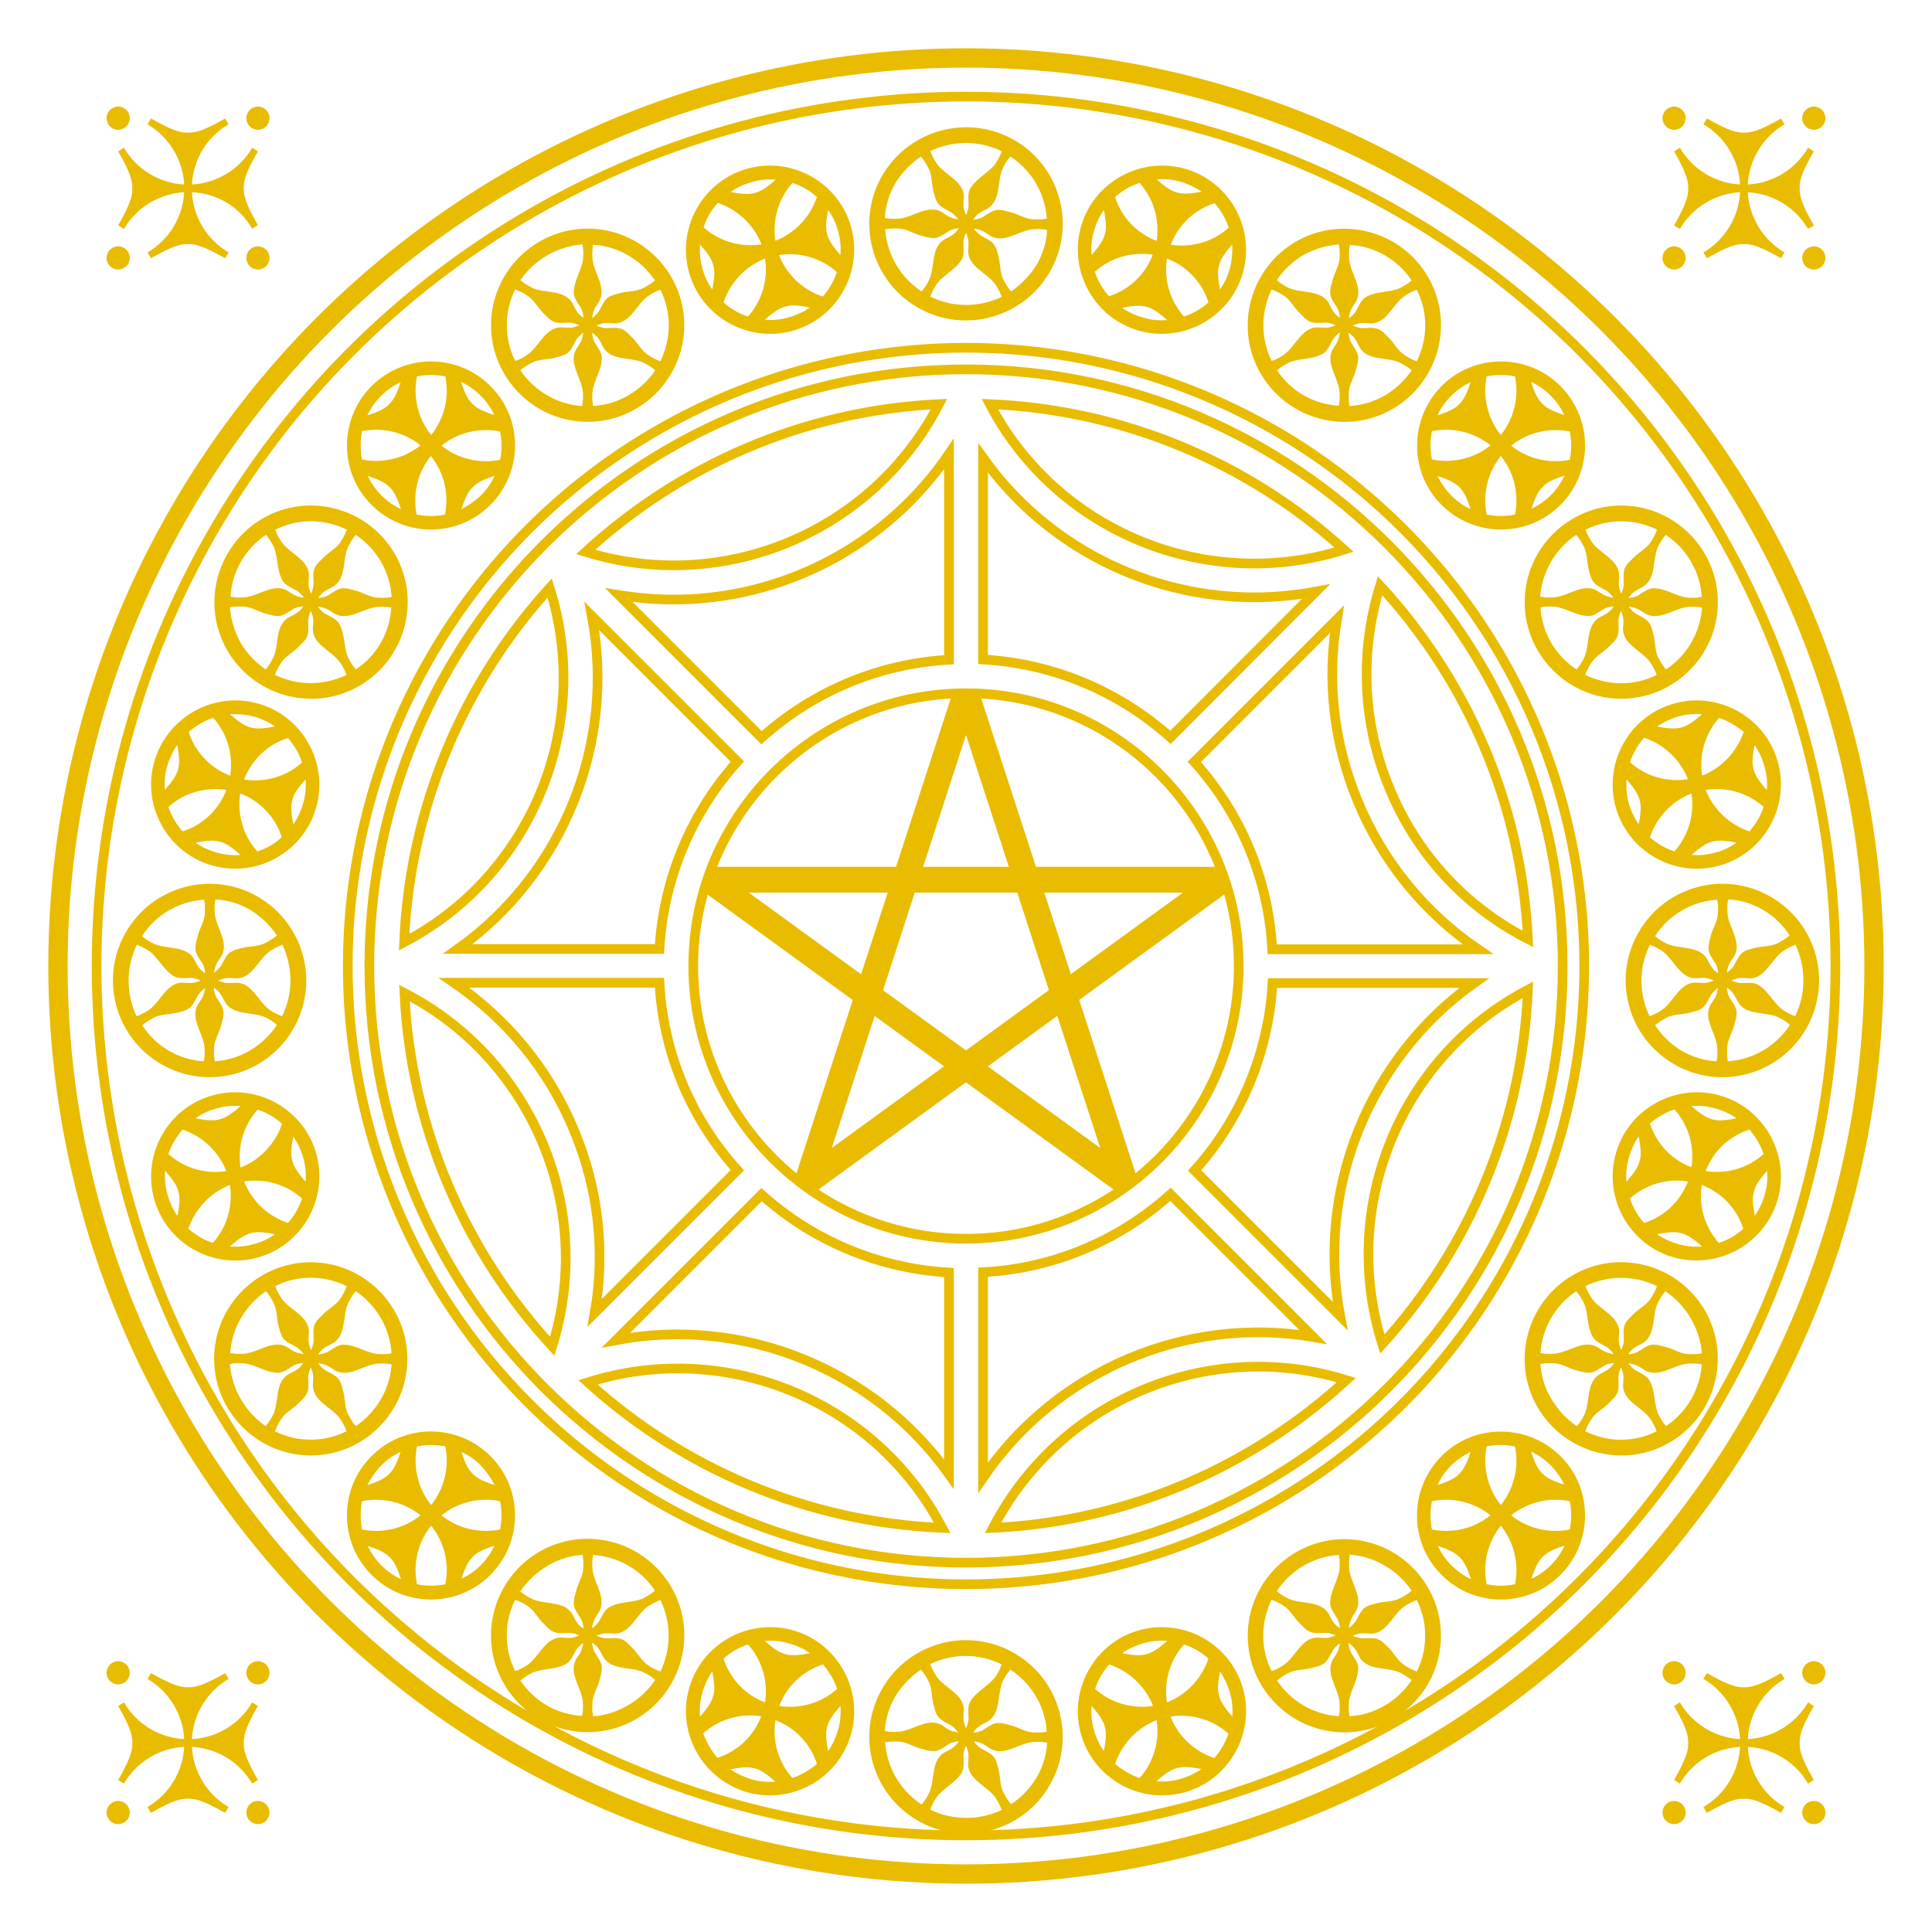 <?xml version="1.0" encoding="utf-8"?>
<!-- Generator: Adobe Illustrator 26.3.1, SVG Export Plug-In . SVG Version: 6.00 Build 0)  -->
<svg version="1.1" id="레이어_1" xmlns="http://www.w3.org/2000/svg" xmlns:xlink="http://www.w3.org/1999/xlink" x="0px"
	 y="0px" viewBox="0 0 600 600" style="enable-background:new 0 0 600 600;" xml:space="preserve">
<style type="text/css">
	.st0{fill:none;stroke:#E9BC00;stroke-width:3;stroke-linecap:round;stroke-linejoin:round;stroke-miterlimit:10;}
	.st1{fill:none;stroke:#E9BC00;stroke-width:6;stroke-linecap:round;stroke-linejoin:round;stroke-miterlimit:10;}
	.st2{fill:none;stroke:#E9BC00;stroke-width:8;stroke-linejoin:bevel;stroke-miterlimit:10;}
	.st3{fill:none;stroke:#E9BC00;stroke-width:3;stroke-miterlimit:10;}
	.st4{fill:#E9BC00;}
</style>
<circle class="st0" cx="300" cy="300" r="270"/>
<circle class="st0" cx="300" cy="300" r="192"/>
<circle class="st1" cx="300" cy="300" r="282"/>
<g>
	<polygon class="st2" points="250.7,367 300,215.3 349.3,367 220.2,273.2 379.7,273.2 	"/>
	<path class="st3" d="M300,114.7c-102.2,0-185.3,83.1-185.3,185.3S197.8,485.3,300,485.3S485.3,402.2,485.3,300
		S402.2,114.7,300,114.7z M178.3,351.1c-7.8-18.9-20.8-34.6-37.3-45.9h63.8c1.2,22.3,10.1,42.6,24.2,58.2l-44.3,44.3
		C188,388.8,185.9,369.3,178.3,351.1z M421.7,248.9c7.8,18.9,20.8,34.6,37.3,45.9h-63.9c-1.2-22.3-10.1-42.6-24.2-58.2l44.3-44.3
		C412,211.2,414.1,230.7,421.7,248.9z M300,384.7c-46.7,0-84.7-38-84.7-84.7s38-84.7,84.7-84.7s84.7,38,84.7,84.7
		S346.7,384.7,300,384.7z M363.5,229c-15.6-14-35.9-22.9-58.2-24.2v-62.6c19.5,27.4,51.2,43.3,84.2,43.3c6.4,0,12.8-0.6,19.2-1.8
		L363.5,229z M294.7,204.9c-22.3,1.2-42.6,10.2-58.2,24.2l-44.3-44.3c5.7,0.9,11.4,1.4,17,1.4c33.8,0,66.1-16.7,85.5-45.2V204.9z
		 M229,236.5c-14,15.6-22.9,35.9-24.2,58.2h-62.6c32.7-23.3,49.1-63.9,41.6-103.4L229,236.5z M236.5,371
		c15.6,14,35.9,22.9,58.2,24.2v62.6c-23.3-32.7-63.9-49.1-103.4-41.6L236.5,371z M305.3,395.1c22.3-1.2,42.6-10.1,58.2-24.2
		l44.3,44.3c-39.6-6.7-79.9,10.5-102.5,43.7V395.1L305.3,395.1z M371,363.5c14-15.6,22.9-35.9,24.2-58.2h62.6
		c-32.7,23.3-49.1,63.9-41.6,103.4L371,363.5z M431.5,244.8c-8.4-20.2-9.3-42.3-2.9-62.9c26.9,29.2,43.9,67.5,45.9,109.7
		C455,281.6,439.9,265.2,431.5,244.8z M307.4,125.5c42.2,1.8,80.7,18.6,110,45.2C374.7,184.2,328.1,165.1,307.4,125.5z M181.9,171.4
		c29.2-26.8,67.5-43.9,109.7-45.9C271,165.3,224.6,184.7,181.9,171.4z M125.5,292.6c1.8-42.2,18.6-80.7,45.2-110
		C184.2,225.3,165.1,271.9,125.5,292.6z M168.6,355.2c8.4,20.2,9.3,42.3,2.9,62.9c-26.9-29.2-43.9-67.5-45.9-109.7
		C145,318.4,160.1,334.8,168.6,355.2z M292.6,474.5c-42.2-1.8-80.7-18.6-110-45.2C225.3,415.8,271.9,434.9,292.6,474.5z
		 M418.1,428.6c-29.2,26.8-67.5,43.9-109.7,45.9C329,434.7,375.4,415.3,418.1,428.6z M474.5,307.4c-1.8,42.2-18.6,80.7-45.2,110
		C415.8,374.7,434.9,328.1,474.5,307.4z"/>
</g>
<g>
	<path class="st4" d="M274,54.5c-8.3,14.3-3.4,32.7,11,41s32.7,3.3,41-11s3.4-32.7-11-41C300.7,35.3,282.3,40.2,274,54.5z M311.1,47
		c-0.5,1.4-1.2,2.7-2,3.9c-2.1,2.8-5.8,4.4-7.7,7.5c-1,1.5-0.6,3.8-0.6,5.6c-0.1,1-0.4,2-0.8,2.8c-0.2-0.3-0.3-0.7-0.4-1.1
		c-0.5-1.2-0.4-2.5-0.3-3.8c0.6-5.5-5.7-7.3-8.4-11.1c-0.8-1.2-1.5-2.5-2-3.9C295.7,43.7,303.9,43.4,311.1,47z M286,48.6
		c1,1.1,1.7,2.4,2.4,3.7c1.1,2.1,0.9,4.9,1.5,7.1c0.3,1.1,0.5,2.3,1.1,3.3c0.8,1.6,3,2.4,4.5,3.3c0.8,0.6,1.5,1.3,2.1,2.1
		c-0.4,0-0.8-0.1-1.1-0.2c-1.3-0.2-2.4-0.9-3.5-1.7c-4.5-3.2-9.2,1.3-13.8,1.7c-1.5,0.1-2.9,0.1-4.4-0.2c0.2-3.7,1.3-7.5,3.3-10.9
		C280.2,53.5,282.9,50.7,286,48.6z M274.9,71.2c1.5-0.3,2.9-0.3,4.4-0.2c2.4,0.1,4.6,1.7,6.9,2.2c1.1,0.3,2.3,0.7,3.5,0.7
		c1.8,0.2,3.6-1.3,5.2-2.3c0.9-0.4,1.9-0.7,2.9-0.7c-0.2,0.3-0.5,0.6-0.7,0.9c-0.8,1-2,1.6-3.1,2.2c-5.1,2.3-3.5,8.6-5.4,12.8
		c-0.6,1.3-1.4,2.6-2.4,3.7C279.4,86,275.4,78.8,274.9,71.2z M288.9,92.1c0.5-1.4,1.2-2.7,2-3.9c2.1-2.8,5.8-4.4,7.7-7.5
		c1-1.5,0.6-3.8,0.6-5.6c0.1-1,0.4-2,0.8-2.8c0.2,0.3,0.3,0.7,0.4,1.1c0.5,1.2,0.4,2.5,0.3,3.8c-0.6,5.5,5.7,7.3,8.4,11.1
		c0.8,1.2,1.5,2.5,2,3.9C304.3,95.4,296.1,95.7,288.9,92.1z M314,90.5c-1-1.1-1.7-2.4-2.4-3.7c-1.1-2.1-0.9-4.9-1.5-7.1
		c-0.3-1.1-0.5-2.3-1.1-3.3c-0.8-1.6-3-2.4-4.5-3.3c-0.8-0.6-1.5-1.3-2.1-2.1c0.4,0,0.8,0.1,1.1,0.2c1.3,0.2,2.4,0.9,3.5,1.7
		c4.5,3.2,9.2-1.3,13.8-1.7c1.5-0.1,2.9-0.1,4.4,0.2c-0.2,3.7-1.3,7.5-3.3,10.9C319.8,85.6,317.1,88.4,314,90.5z M325.1,67.9
		c-1.5,0.3-2.9,0.3-4.4,0.2c-2.4-0.1-4.6-1.7-6.9-2.2c-1.1-0.3-2.3-0.7-3.5-0.7c-1.8-0.2-3.6,1.3-5.2,2.3c-0.9,0.4-1.9,0.7-2.9,0.7
		c0.2-0.3,0.5-0.6,0.7-0.9c0.8-1,2-1.6,3.1-2.2c5.1-2.3,3.5-8.6,5.4-12.8c0.6-1.3,1.4-2.6,2.4-3.7C320.6,53.1,324.6,60.3,325.1,67.9
		z"/>
	<path class="st4" d="M152.5,101c0,16.5,13.5,30,30,30s30-13.5,30-30s-13.5-30-30-30S152.5,84.5,152.5,101z M180.9,75.9
		c0.3,1.5,0.3,2.9,0.2,4.4c-0.4,3.5-2.8,6.7-2.9,10.3c-0.2,1.8,1.4,3.6,2.3,5.2c0.4,0.9,0.7,1.9,0.7,2.9c-0.3-0.2-0.6-0.5-0.9-0.7
		c-1-0.8-1.6-2-2.2-3.2c-2.3-5.1-8.6-3.5-12.8-5.4c-1.3-0.7-2.6-1.4-3.7-2.4C165.9,80.8,172.9,76.5,180.9,75.9z M160,89.9
		c1.4,0.5,2.7,1.2,3.9,2c2,1.3,3.2,3.8,4.9,5.4c0.9,0.8,1.6,1.8,2.6,2.3c1.5,1,3.8,0.6,5.6,0.6c1,0.1,2,0.4,2.9,0.8
		c-0.4,0.2-0.7,0.3-1.1,0.4c-1.2,0.5-2.5,0.4-3.8,0.3c-5.5-0.6-7.3,5.7-11.1,8.4c-1.2,0.8-2.5,1.6-3.9,2c-1.7-3.4-2.6-7.1-2.6-11.1
		C157.4,97,158.3,93.2,160,89.9z M161.6,115c1.1-1,2.4-1.7,3.7-2.4c2.1-1.1,4.9-0.9,7.1-1.5c1.1-0.3,2.3-0.6,3.3-1.1
		c1.6-0.8,2.4-3,3.3-4.6c0.6-0.8,1.3-1.5,2.1-2.1c0,0.4-0.1,0.8-0.2,1.2c-0.2,1.3-0.9,2.4-1.6,3.4c-3.2,4.5,1.3,9.2,1.7,13.8
		c0.1,1.5,0.1,2.9-0.2,4.4C172.9,125.6,165.9,121.3,161.6,115z M184.2,126.1c-0.3-1.5-0.3-2.9-0.2-4.4c0.4-3.5,2.8-6.7,2.9-10.3
		c0.2-1.8-1.4-3.6-2.3-5.2c-0.4-0.9-0.7-1.9-0.7-2.9c0.3,0.2,0.6,0.5,0.9,0.7c1,0.8,1.6,2,2.2,3.2c2.3,5.1,8.6,3.5,12.8,5.4
		c1.3,0.7,2.6,1.4,3.7,2.4C199.2,121.3,192.2,125.6,184.2,126.1z M205.1,112.2c-1.4-0.5-2.7-1.2-3.9-2c-2-1.3-3.2-3.8-4.9-5.4
		c-0.9-0.8-1.6-1.8-2.6-2.3c-1.5-1-3.8-0.6-5.6-0.6c-1-0.1-2-0.4-2.9-0.8c0.4-0.2,0.7-0.3,1.1-0.4c1.2-0.5,2.5-0.4,3.8-0.3
		c5.5,0.6,7.3-5.7,11.1-8.4c1.2-0.8,2.5-1.6,3.9-2c1.7,3.4,2.6,7.1,2.6,11.1C207.7,105,206.7,108.8,205.1,112.2z M203.4,87.1
		c-1.1,1-2.4,1.7-3.7,2.4c-2.1,1.1-4.9,0.9-7.1,1.5c-1.1,0.3-2.3,0.6-3.3,1.1c-1.6,0.8-2.4,3-3.3,4.6c-0.6,0.8-1.3,1.5-2.1,2.1
		c0-0.4,0.1-0.8,0.2-1.2c0.2-1.3,0.9-2.4,1.6-3.4c3.2-4.5-1.3-9.2-1.7-13.8c-0.1-1.5-0.1-2.9,0.2-4.4
		C192.2,76.5,199.2,80.8,203.4,87.1z"/>
	<path class="st4" d="M70.6,202c8.3,14.3,26.7,19.3,41,11s19.3-26.7,11-41s-26.7-19.3-41-11S62.3,187.7,70.6,202z M82.6,166.1
		c1,1.1,1.7,2.4,2.4,3.7c1.4,3.2,0.9,7.2,2.7,10.4c0.8,1.6,3,2.4,4.6,3.3c0.8,0.6,1.5,1.3,2.1,2.1c-0.4,0-0.8-0.1-1.2-0.2
		c-1.3-0.2-2.4-0.9-3.4-1.6c-4.5-3.2-9.2,1.3-13.8,1.7c-1.5,0.1-2.9,0.1-4.4-0.2C72,177.8,75.9,170.6,82.6,166.1z M71.4,188.6
		c1.5-0.3,2.9-0.3,4.4-0.2c2.3,0.1,4.6,1.7,6.9,2.2c1.2,0.3,2.3,0.7,3.4,0.7c1.8,0.2,3.6-1.4,5.2-2.3c0.9-0.4,1.9-0.7,2.9-0.7
		c-0.2,0.3-0.5,0.6-0.7,0.9c-0.8,1-2,1.6-3.2,2.2c-5.1,2.3-3.5,8.6-5.4,12.8c-0.7,1.3-1.4,2.6-2.4,3.7c-3.1-2.1-5.8-4.9-7.8-8.3
		C72.8,196.1,71.7,192.4,71.4,188.6z M85.4,209.6c0.5-1.4,1.2-2.7,2-3.9c1.3-2,3.8-3.2,5.4-4.9c0.8-0.9,1.8-1.6,2.3-2.6
		c1-1.5,0.6-3.8,0.6-5.6c0.1-1,0.4-2,0.8-2.9c0.2,0.4,0.3,0.7,0.4,1.1c0.5,1.2,0.4,2.5,0.3,3.8c-0.6,5.5,5.7,7.3,8.4,11.1
		c0.8,1.2,1.6,2.5,2,3.9C100.4,213.1,92.2,212.9,85.4,209.6z M110.5,207.9c-1-1.1-1.7-2.4-2.4-3.7c-1.4-3.2-0.9-7.2-2.7-10.4
		c-0.8-1.6-3-2.4-4.6-3.3c-0.8-0.6-1.5-1.3-2.1-2.1c0.4,0,0.8,0.1,1.2,0.2c1.3,0.2,2.4,0.9,3.4,1.6c4.5,3.2,9.2-1.3,13.8-1.7
		c1.5-0.1,2.9-0.1,4.4,0.2C121.1,196.2,117.2,203.5,110.5,207.9z M121.6,185.4c-1.5,0.3-2.9,0.3-4.4,0.2c-2.3-0.1-4.6-1.7-6.9-2.2
		c-1.2-0.3-2.3-0.7-3.4-0.7c-1.8-0.2-3.6,1.4-5.2,2.3c-0.9,0.4-1.9,0.7-2.9,0.7c0.2-0.3,0.5-0.6,0.7-0.9c0.8-1,2-1.6,3.2-2.2
		c5.1-2.3,3.5-8.6,5.4-12.8c0.7-1.3,1.4-2.6,2.4-3.7c3.1,2.1,5.8,4.9,7.8,8.3C120.3,177.9,121.4,181.6,121.6,185.4z M107.7,164.5
		c-0.5,1.4-1.2,2.7-2,3.9c-1.3,2-3.8,3.2-5.4,4.9c-0.8,0.9-1.8,1.6-2.3,2.6c-1,1.5-0.6,3.8-0.6,5.6c-0.1,1-0.4,2-0.8,2.9
		c-0.2-0.4-0.3-0.7-0.4-1.1c-0.5-1.2-0.4-2.5-0.3-3.8c0.6-5.5-5.7-7.3-8.4-11.1c-0.8-1.2-1.6-2.5-2-3.9
		C92.6,160.9,100.8,161.1,107.7,164.5z"/>
	<path class="st4" d="M50.1,330.5c14.3,8.3,32.7,3.4,41-11s3.3-32.7-11-41s-32.7-3.4-41,11C30.8,303.8,35.7,322.2,50.1,330.5z
		 M42.5,293.4c1.4,0.5,2.7,1.2,3.9,2c2.8,2.1,4.4,5.8,7.5,7.7c1.5,1,3.8,0.6,5.6,0.6c1,0.1,2,0.4,2.8,0.8c-0.3,0.2-0.7,0.3-1.1,0.4
		c-1.2,0.5-2.5,0.4-3.8,0.3c-5.5-0.6-7.3,5.7-11.1,8.4c-1.2,0.8-2.5,1.5-3.9,2C39.2,308.8,39,300.6,42.5,293.4z M44.2,318.4
		c1.1-1,2.4-1.7,3.7-2.4c2.1-1.1,4.9-0.9,7.1-1.5c1.1-0.3,2.3-0.5,3.3-1.1c1.6-0.8,2.4-3,3.3-4.5c0.6-0.8,1.3-1.5,2.1-2.1
		c0,0.4-0.1,0.8-0.2,1.1c-0.2,1.3-0.9,2.4-1.7,3.5c-3.2,4.5,1.3,9.2,1.7,13.8c0.1,1.5,0.1,2.9-0.2,4.4c-3.7-0.2-7.5-1.3-10.9-3.3
		C49,324.3,46.2,321.6,44.2,318.4z M66.7,329.6c-0.3-1.5-0.3-2.9-0.2-4.4c0.1-2.4,1.7-4.6,2.2-6.9c0.3-1.1,0.7-2.3,0.7-3.5
		c0.2-1.8-1.3-3.6-2.3-5.2c-0.4-0.9-0.7-1.9-0.7-2.9c0.3,0.2,0.6,0.5,0.9,0.7c1,0.8,1.6,2,2.2,3.1c2.3,5.1,8.6,3.5,12.8,5.4
		c1.3,0.6,2.6,1.4,3.7,2.4C81.5,325.1,74.3,329.1,66.7,329.6z M87.6,315.6c-1.4-0.5-2.7-1.2-3.9-2c-2.8-2.1-4.4-5.8-7.5-7.7
		c-1.5-1-3.8-0.6-5.6-0.6c-1-0.1-2-0.4-2.8-0.8c0.3-0.2,0.7-0.3,1.1-0.4c1.2-0.5,2.5-0.4,3.8-0.3c5.5,0.6,7.3-5.7,11.1-8.4
		c1.2-0.8,2.5-1.5,3.9-2C90.9,300.2,91.2,308.4,87.6,315.6z M86,290.5c-1.1,1-2.4,1.7-3.7,2.4c-2.1,1.1-4.9,0.9-7.1,1.5
		c-1.1,0.3-2.3,0.5-3.3,1.1c-1.6,0.8-2.4,3-3.3,4.5c-0.6,0.8-1.3,1.5-2.1,2.1c0-0.4,0.1-0.8,0.2-1.1c0.2-1.3,0.9-2.4,1.7-3.5
		c3.2-4.5-1.3-9.2-1.7-13.8c-0.1-1.5-0.1-2.9,0.2-4.4c3.7,0.2,7.5,1.3,10.9,3.3C81.1,284.7,83.9,287.4,86,290.5z M63.4,279.4
		c0.3,1.5,0.3,2.9,0.2,4.4c-0.1,2.4-1.7,4.6-2.2,6.9c-0.3,1.1-0.7,2.3-0.7,3.5c-0.2,1.8,1.3,3.6,2.3,5.2c0.4,0.9,0.7,1.9,0.7,2.9
		c-0.3-0.2-0.6-0.5-0.9-0.7c-1-0.8-1.6-2-2.2-3.1c-2.3-5.1-8.6-3.5-12.8-5.4c-1.3-0.6-2.6-1.4-3.7-2.4
		C48.6,283.8,55.8,279.9,63.4,279.4z"/>
	<path class="st4" d="M96.5,452c16.6,0,30-13.5,30-30s-13.5-30-30-30s-30,13.5-30,30S80,452,96.5,452z M71.4,423.6
		c1.5-0.3,2.9-0.3,4.4-0.2c3.5,0.4,6.7,2.8,10.3,2.9c1.8,0.2,3.6-1.4,5.2-2.3c0.9-0.4,1.9-0.7,2.9-0.7c-0.2,0.3-0.5,0.6-0.7,0.9
		c-0.8,1-2,1.6-3.2,2.2c-5.1,2.3-3.5,8.6-5.4,12.8c-0.7,1.3-1.4,2.6-2.4,3.7C76.3,438.6,72,431.6,71.4,423.6z M85.4,444.5
		c0.5-1.4,1.2-2.7,2-3.9c1.3-2,3.8-3.2,5.4-4.9c0.8-0.9,1.8-1.6,2.3-2.6c1-1.5,0.6-3.8,0.6-5.6c0.1-1,0.4-2,0.8-2.9
		c0.2,0.4,0.3,0.7,0.4,1.1c0.5,1.2,0.4,2.5,0.3,3.8c-0.6,5.5,5.7,7.3,8.4,11.1c0.8,1.2,1.6,2.5,2,3.9c-3.4,1.7-7.1,2.6-11.1,2.6
		C92.5,447.1,88.8,446.2,85.4,444.5z M110.5,442.9c-1-1.1-1.7-2.4-2.4-3.7c-1.1-2.1-0.9-4.9-1.5-7.1c-0.3-1.1-0.6-2.3-1.1-3.3
		c-0.8-1.6-3-2.4-4.6-3.3c-0.8-0.6-1.5-1.3-2.1-2.1c0.4,0,0.8,0.1,1.2,0.2c1.3,0.2,2.4,0.9,3.4,1.6c4.5,3.2,9.2-1.3,13.8-1.7
		c1.5-0.1,2.9-0.1,4.4,0.2C121.1,431.6,116.8,438.6,110.5,442.9z M121.6,420.3c-1.5,0.3-2.9,0.3-4.4,0.2c-3.5-0.4-6.7-2.8-10.3-2.9
		c-1.8-0.2-3.6,1.4-5.2,2.3c-0.9,0.4-1.9,0.7-2.9,0.7c0.2-0.3,0.5-0.6,0.7-0.9c0.8-1,2-1.6,3.2-2.2c5.1-2.3,3.5-8.6,5.4-12.8
		c0.7-1.3,1.4-2.6,2.4-3.7C116.8,405.3,121.1,412.3,121.6,420.3z M107.7,399.4c-0.5,1.4-1.2,2.7-2,3.9c-1.3,2-3.8,3.2-5.4,4.9
		c-0.8,0.9-1.8,1.6-2.3,2.6c-1,1.5-0.6,3.8-0.6,5.6c-0.1,1-0.4,2-0.8,2.9c-0.2-0.4-0.3-0.7-0.4-1.1c-0.5-1.2-0.4-2.5-0.3-3.8
		c0.6-5.5-5.7-7.3-8.4-11.1c-0.8-1.2-1.6-2.5-2-3.9c3.4-1.7,7.1-2.6,11.1-2.6C100.5,396.8,104.3,397.8,107.7,399.4z M82.6,401
		c1,1.1,1.7,2.4,2.4,3.7c1.1,2.1,0.9,4.9,1.5,7.1c0.3,1.1,0.6,2.3,1.1,3.3c0.8,1.6,3,2.4,4.6,3.3c0.8,0.6,1.5,1.3,2.1,2.1
		c-0.4,0-0.8-0.1-1.2-0.2c-1.3-0.2-2.4-0.9-3.4-1.6c-4.5-3.2-9.2,1.3-13.8,1.7c-1.5,0.1-2.9,0.1-4.4-0.2
		C72,412.3,76.3,405.3,82.6,401z"/>
	<path class="st4" d="M197.5,533.9c14.3-8.3,19.3-26.7,11-41s-26.7-19.3-41-11s-19.3,26.7-11,41
		C164.8,537.3,183.2,542.2,197.5,533.9z M161.6,521.9c1.1-1,2.4-1.7,3.7-2.4c3.2-1.4,7.2-0.9,10.4-2.7c1.6-0.8,2.4-3,3.3-4.5
		c0.6-0.8,1.3-1.5,2.1-2.1c0,0.4-0.1,0.8-0.2,1.1c-0.2,1.3-0.9,2.4-1.6,3.4c-3.2,4.5,1.3,9.2,1.7,13.8c0.1,1.5,0.1,2.9-0.2,4.4
		C173.3,532.5,166.1,528.6,161.6,521.9z M184.2,533c-0.3-1.5-0.3-2.9-0.2-4.4c0.1-2.3,1.7-4.6,2.2-6.9c0.3-1.2,0.7-2.3,0.7-3.5
		c0.2-1.8-1.4-3.6-2.3-5.2c-0.4-0.9-0.7-1.9-0.7-2.9c0.3,0.2,0.6,0.5,0.9,0.7c1,0.8,1.6,2,2.2,3.1c2.3,5.1,8.6,3.5,12.8,5.4
		c1.3,0.7,2.6,1.4,3.7,2.4c-2.1,3.1-4.9,5.8-8.3,7.8S187.9,532.8,184.2,533z M205.1,519.1c-1.4-0.5-2.7-1.2-3.9-2
		c-2-1.3-3.2-3.8-4.9-5.4c-0.9-0.8-1.6-1.8-2.6-2.3c-1.5-1-3.8-0.6-5.6-0.6c-1-0.1-2-0.4-2.9-0.8c0.4-0.2,0.7-0.3,1.1-0.4
		c1.2-0.5,2.5-0.4,3.8-0.3c5.5,0.6,7.3-5.7,11.1-8.4c1.2-0.8,2.5-1.5,3.9-2C208.6,504,208.4,512.3,205.1,519.1z M203.4,494
		c-1.1,1-2.4,1.7-3.7,2.4c-3.2,1.4-7.2,0.9-10.4,2.7c-1.6,0.8-2.4,3-3.3,4.5c-0.6,0.8-1.3,1.5-2.1,2.1c0-0.4,0.1-0.8,0.2-1.1
		c0.2-1.3,0.9-2.4,1.6-3.5c3.2-4.5-1.3-9.2-1.7-13.8c-0.1-1.5-0.1-2.9,0.2-4.4C191.7,483.4,199,487.3,203.4,494z M180.9,482.9
		c0.3,1.5,0.3,2.9,0.2,4.4c-0.1,2.4-1.7,4.6-2.2,6.9c-0.3,1.1-0.7,2.3-0.7,3.5c-0.2,1.8,1.4,3.6,2.3,5.2c0.4,0.9,0.7,1.9,0.7,2.9
		c-0.3-0.2-0.6-0.5-0.9-0.7c-1-0.8-1.6-2-2.2-3.1c-2.3-5.1-8.6-3.5-12.8-5.4c-1.3-0.6-2.6-1.4-3.7-2.4c2.1-3.1,4.9-5.8,8.3-7.8
		C173.4,484.2,177.2,483.1,180.9,482.9z M160,496.8c1.4,0.5,2.7,1.2,3.9,2c2,1.3,3.2,3.8,4.9,5.4c0.9,0.8,1.6,1.8,2.6,2.3
		c1.5,1,3.8,0.6,5.6,0.6c1,0.1,2,0.4,2.9,0.8c-0.4,0.2-0.7,0.3-1.1,0.4c-1.2,0.5-2.5,0.4-3.8,0.3c-5.5-0.6-7.3,5.7-11.1,8.4
		c-1.2,0.8-2.5,1.5-3.9,2C156.4,511.9,156.6,503.6,160,496.8z"/>
	<path class="st4" d="M326,554.4c8.3-14.3,3.4-32.7-11-41s-32.7-3.4-41,11c-8.3,14.3-3.4,32.7,11,41
		C299.3,573.7,317.7,568.8,326,554.4z M288.9,562c0.5-1.4,1.2-2.7,2-3.9c2.1-2.8,5.8-4.4,7.7-7.5c1-1.5,0.6-3.8,0.6-5.6
		c0.1-1,0.4-2,0.8-2.8c0.2,0.3,0.3,0.7,0.4,1.1c0.5,1.2,0.4,2.5,0.3,3.8c-0.6,5.5,5.7,7.3,8.4,11.1c0.8,1.2,1.5,2.5,2,3.9
		C304.3,565.3,296.1,565.5,288.9,562z M314,560.3c-1-1.1-1.7-2.4-2.4-3.7c-1.1-2.1-0.9-4.9-1.5-7.1c-0.3-1.1-0.5-2.3-1.1-3.3
		c-0.8-1.6-3-2.4-4.5-3.3c-0.8-0.6-1.5-1.3-2.1-2.1c0.4,0,0.8,0.1,1.1,0.2c1.3,0.2,2.4,0.9,3.5,1.7c4.5,3.2,9.2-1.3,13.8-1.7
		c1.5-0.1,2.9-0.1,4.4,0.2c-0.2,3.7-1.3,7.5-3.3,10.9C319.8,555.5,317.1,558.3,314,560.3z M325.1,537.8c-1.5,0.3-2.9,0.3-4.4,0.2
		c-2.4-0.1-4.6-1.7-6.9-2.2c-1.1-0.3-2.3-0.7-3.5-0.7c-1.8-0.2-3.6,1.3-5.2,2.3c-0.9,0.4-1.9,0.7-2.9,0.7c0.2-0.3,0.5-0.6,0.7-0.9
		c0.8-1,2-1.6,3.1-2.2c5.1-2.3,3.5-8.6,5.4-12.8c0.6-1.3,1.4-2.6,2.4-3.7C320.6,523,324.6,530.2,325.1,537.8z M311.1,516.9
		c-0.5,1.4-1.2,2.7-2,3.9c-2.1,2.8-5.8,4.4-7.7,7.5c-1,1.5-0.6,3.8-0.6,5.6c-0.1,1-0.4,2-0.8,2.8c-0.2-0.3-0.3-0.7-0.4-1.1
		c-0.5-1.2-0.4-2.5-0.3-3.8c0.6-5.5-5.7-7.3-8.4-11.1c-0.8-1.2-1.5-2.5-2-3.9C295.7,513.5,303.9,513.3,311.1,516.9z M286,518.5
		c1,1.1,1.7,2.4,2.4,3.7c1.1,2.1,0.9,4.9,1.5,7.1c0.3,1.1,0.5,2.3,1.1,3.3c0.8,1.6,3,2.4,4.5,3.3c0.8,0.6,1.5,1.3,2.1,2.1
		c-0.4,0-0.8-0.1-1.1-0.2c-1.3-0.2-2.4-0.9-3.5-1.7c-4.5-3.2-9.2,1.3-13.8,1.7c-1.5,0.1-2.9,0.1-4.4-0.2c0.2-3.7,1.3-7.5,3.3-10.9
		C280.2,523.4,282.9,520.6,286,518.5z M274.9,541.1c1.5-0.3,2.9-0.3,4.4-0.2c2.4,0.1,4.6,1.7,6.9,2.2c1.1,0.3,2.3,0.7,3.5,0.7
		c1.8,0.2,3.6-1.3,5.2-2.3c0.9-0.4,1.9-0.7,2.9-0.7c-0.2,0.3-0.5,0.6-0.7,0.9c-0.8,1-2,1.6-3.1,2.2c-5.1,2.3-3.5,8.6-5.4,12.8
		c-0.6,1.3-1.4,2.6-2.4,3.7C279.4,555.9,275.4,548.7,274.9,541.1z"/>
	<path class="st4" d="M447.5,508c0-16.5-13.5-30-30-30s-30,13.5-30,30s13.5,30,30,30S447.5,524.5,447.5,508z M419.1,533
		c-0.3-1.5-0.3-2.9-0.2-4.4c0.4-3.5,2.8-6.7,2.9-10.3c0.2-1.8-1.4-3.6-2.3-5.2c-0.4-0.9-0.7-1.9-0.7-2.9c0.3,0.2,0.6,0.5,0.9,0.7
		c1,0.8,1.6,2,2.2,3.1c2.3,5.1,8.6,3.5,12.8,5.4c1.3,0.7,2.6,1.4,3.7,2.4C434.1,528.2,427.1,532.5,419.1,533z M440,519.1
		c-1.4-0.5-2.7-1.2-3.9-2c-2-1.3-3.2-3.8-4.9-5.4c-0.9-0.8-1.6-1.8-2.6-2.3c-1.5-1-3.8-0.6-5.6-0.6c-1-0.1-2-0.4-2.9-0.8
		c0.4-0.2,0.7-0.3,1.1-0.4c1.2-0.5,2.5-0.4,3.8-0.3c5.5,0.6,7.3-5.7,11.1-8.4c1.2-0.8,2.5-1.5,3.9-2c1.7,3.4,2.6,7.1,2.6,11.1
		C442.6,512,441.7,515.7,440,519.1z M438.4,494c-1.1,1-2.4,1.7-3.7,2.4c-2.1,1.1-4.9,0.9-7.1,1.5c-1.1,0.3-2.3,0.5-3.3,1.1
		c-1.6,0.8-2.4,3-3.3,4.5c-0.6,0.8-1.3,1.5-2.1,2.1c0-0.4,0.1-0.8,0.2-1.1c0.2-1.3,0.9-2.4,1.6-3.5c3.2-4.5-1.3-9.2-1.7-13.8
		c-0.1-1.5-0.1-2.9,0.2-4.4C427.1,483.4,434.1,487.7,438.4,494z M415.8,482.9c0.3,1.5,0.3,2.9,0.2,4.4c-0.4,3.5-2.8,6.7-2.9,10.3
		c-0.2,1.8,1.4,3.6,2.3,5.2c0.4,0.9,0.7,1.9,0.7,2.9c-0.3-0.2-0.6-0.5-0.9-0.7c-1-0.8-1.6-2-2.2-3.1c-2.3-5.1-8.6-3.5-12.8-5.4
		c-1.3-0.6-2.6-1.4-3.7-2.4C400.8,487.7,407.8,483.4,415.8,482.9z M394.9,496.8c1.4,0.5,2.7,1.2,3.9,2c2,1.3,3.2,3.8,4.9,5.4
		c0.9,0.8,1.6,1.8,2.6,2.3c1.5,1,3.8,0.6,5.6,0.6c1,0.1,2,0.4,2.9,0.8c-0.4,0.2-0.7,0.3-1.1,0.4c-1.2,0.5-2.5,0.4-3.8,0.3
		c-5.5-0.6-7.3,5.7-11.1,8.4c-1.2,0.8-2.5,1.5-3.9,2c-1.7-3.4-2.6-7.1-2.6-11.1C392.3,504,393.3,500.2,394.9,496.8z M396.6,521.9
		c1.1-1,2.4-1.7,3.7-2.4c2.1-1.1,4.9-0.9,7.1-1.5c1.1-0.3,2.3-0.5,3.3-1.1c1.6-0.8,2.4-3,3.3-4.5c0.6-0.8,1.3-1.5,2.1-2.1
		c0,0.4-0.1,0.8-0.2,1.1c-0.2,1.3-0.9,2.4-1.6,3.4c-3.2,4.5,1.3,9.2,1.7,13.8c0.1,1.5,0.1,2.9-0.2,4.4
		C407.8,532.5,400.8,528.2,396.6,521.9z"/>
	<path class="st4" d="M529.5,407c-8.3-14.3-26.7-19.3-41-11s-19.3,26.7-11,41s26.7,19.3,41,11S537.7,421.3,529.5,407z M517.4,442.9
		c-1-1.1-1.7-2.4-2.4-3.7c-1.4-3.2-0.9-7.2-2.7-10.4c-0.8-1.6-3-2.4-4.5-3.3c-0.8-0.6-1.5-1.3-2.1-2.1c0.4,0,0.8,0.1,1.1,0.2
		c1.3,0.2,2.4,0.9,3.5,1.6c4.5,3.2,9.2-1.3,13.8-1.7c1.5-0.1,2.9-0.1,4.4,0.2C528,431.2,524.1,438.4,517.4,442.9z M528.5,420.3
		c-1.5,0.3-2.9,0.3-4.4,0.2c-2.3-0.1-4.6-1.7-6.9-2.2c-1.2-0.3-2.3-0.7-3.5-0.7c-1.8-0.2-3.6,1.4-5.2,2.3c-0.9,0.4-1.9,0.7-2.9,0.7
		c0.2-0.3,0.5-0.6,0.7-0.9c0.8-1,2-1.6,3.1-2.2c5.1-2.3,3.5-8.6,5.4-12.8c0.7-1.3,1.4-2.6,2.4-3.7c3.1,2.1,5.8,4.9,7.8,8.3
		S528.3,416.6,528.5,420.3z M514.6,399.4c-0.5,1.4-1.2,2.7-2,3.9c-1.3,2-3.8,3.2-5.4,4.9c-0.8,0.9-1.8,1.6-2.3,2.6
		c-1,1.5-0.6,3.8-0.6,5.6c-0.1,1-0.4,2-0.8,2.9c-0.2-0.4-0.3-0.7-0.4-1.1c-0.5-1.2-0.4-2.5-0.3-3.8c0.6-5.5-5.7-7.3-8.4-11.1
		c-0.8-1.2-1.5-2.5-2-3.9C499.5,395.9,507.8,396.1,514.6,399.4z M489.5,401c1,1.1,1.7,2.4,2.4,3.7c1.4,3.2,0.9,7.2,2.7,10.4
		c0.8,1.6,3,2.4,4.5,3.3c0.8,0.6,1.5,1.3,2.1,2.1c-0.4,0-0.8-0.1-1.1-0.2c-1.3-0.2-2.4-0.9-3.5-1.6c-4.5-3.2-9.2,1.3-13.8,1.7
		c-1.5,0.1-2.9,0.1-4.4-0.2C478.9,412.7,482.8,405.5,489.5,401z M478.4,423.6c1.5-0.3,2.9-0.3,4.4-0.2c2.4,0.1,4.6,1.7,6.9,2.2
		c1.1,0.3,2.3,0.7,3.5,0.7c1.8,0.2,3.6-1.4,5.2-2.3c0.9-0.4,1.9-0.7,2.9-0.7c-0.2,0.3-0.5,0.6-0.7,0.9c-0.8,1-2,1.6-3.1,2.2
		c-5.1,2.3-3.5,8.6-5.4,12.8c-0.6,1.3-1.4,2.6-2.4,3.7c-3.1-2.1-5.8-4.9-7.8-8.3C479.7,431.1,478.6,427.3,478.4,423.6z M492.3,444.5
		c0.5-1.4,1.2-2.7,2-3.9c1.3-2,3.8-3.2,5.4-4.9c0.8-0.9,1.8-1.6,2.3-2.6c1-1.5,0.6-3.8,0.6-5.6c0.1-1,0.4-2,0.8-2.9
		c0.2,0.4,0.3,0.7,0.4,1.1c0.5,1.2,0.4,2.5,0.3,3.8c-0.6,5.5,5.7,7.3,8.4,11.1c0.8,1.2,1.5,2.5,2,3.9
		C507.4,448.1,499.2,447.9,492.3,444.5z"/>
	<path class="st4" d="M549.9,278.5c-14.3-8.3-32.7-3.4-41,11c-8.3,14.3-3.4,32.7,11,41c14.3,8.3,32.7,3.4,41-11
		S564.3,286.8,549.9,278.5z M557.5,315.6c-1.4-0.5-2.7-1.2-3.9-2c-2.8-2.1-4.4-5.8-7.5-7.7c-1.5-1-3.8-0.6-5.6-0.6
		c-1-0.1-2-0.4-2.8-0.8c0.3-0.2,0.7-0.3,1.1-0.4c1.2-0.5,2.5-0.4,3.8-0.3c5.5,0.6,7.3-5.7,11.1-8.4c1.2-0.8,2.5-1.5,3.9-2
		C560.8,300.2,561,308.4,557.5,315.6z M555.8,290.5c-1.1,1-2.4,1.7-3.7,2.4c-2.1,1.1-4.9,0.9-7.1,1.5c-1.1,0.3-2.3,0.5-3.3,1.1
		c-1.6,0.8-2.4,3-3.3,4.5c-0.6,0.8-1.3,1.5-2.1,2.1c0-0.4,0.1-0.8,0.2-1.1c0.2-1.3,0.9-2.4,1.7-3.5c3.2-4.5-1.3-9.2-1.7-13.8
		c-0.1-1.5-0.1-2.9,0.2-4.4c3.7,0.2,7.5,1.3,10.9,3.3S553.8,287.4,555.8,290.5z M533.3,279.4c0.3,1.5,0.3,2.9,0.2,4.4
		c-0.1,2.4-1.7,4.6-2.2,6.9c-0.3,1.1-0.7,2.3-0.7,3.5c-0.2,1.8,1.3,3.6,2.3,5.2c0.4,0.9,0.7,1.9,0.7,2.9c-0.3-0.2-0.6-0.5-0.9-0.7
		c-1-0.8-1.6-2-2.2-3.1c-2.3-5.1-8.6-3.5-12.8-5.4c-1.3-0.6-2.6-1.4-3.7-2.4C518.5,283.8,525.7,279.9,533.3,279.4z M512.4,293.4
		c1.4,0.5,2.7,1.2,3.9,2c2.8,2.1,4.4,5.8,7.5,7.7c1.5,1,3.8,0.6,5.6,0.6c1,0.1,2,0.4,2.8,0.8c-0.3,0.2-0.7,0.3-1.1,0.4
		c-1.2,0.5-2.5,0.4-3.8,0.3c-5.5-0.6-7.3,5.7-11.1,8.4c-1.2,0.8-2.5,1.5-3.9,2C509,308.8,508.8,300.6,512.4,293.4z M514,318.4
		c1.1-1,2.4-1.7,3.7-2.4c2.1-1.1,4.9-0.9,7.1-1.5c1.1-0.3,2.3-0.5,3.3-1.1c1.6-0.8,2.4-3,3.3-4.5c0.6-0.8,1.3-1.5,2.1-2.1
		c0,0.4-0.1,0.8-0.2,1.1c-0.2,1.3-0.9,2.4-1.7,3.5c-3.2,4.5,1.3,9.2,1.7,13.8c0.1,1.5,0.1,2.9-0.2,4.4c-3.7-0.2-7.5-1.3-10.9-3.3
		C518.9,324.3,516.1,321.6,514,318.4z M536.6,329.6c-0.3-1.5-0.3-2.9-0.2-4.4c0.1-2.4,1.7-4.6,2.2-6.9c0.3-1.1,0.7-2.3,0.7-3.5
		c0.2-1.8-1.3-3.6-2.3-5.2c-0.4-0.9-0.7-1.9-0.7-2.9c0.3,0.2,0.6,0.5,0.9,0.7c1,0.8,1.6,2,2.2,3.1c2.3,5.1,8.6,3.5,12.8,5.4
		c1.3,0.6,2.6,1.4,3.7,2.4C551.4,325.1,544.2,329.1,536.6,329.6z"/>
	<path class="st4" d="M503.5,157c-16.5,0-30,13.5-30,30s13.5,30,30,30s30-13.5,30-30S520,157,503.5,157z M528.5,185.4
		c-1.5,0.3-2.9,0.3-4.4,0.2c-3.5-0.4-6.7-2.8-10.3-2.9c-1.8-0.2-3.6,1.4-5.2,2.3c-0.9,0.4-1.9,0.7-2.9,0.7c0.2-0.3,0.5-0.6,0.7-0.9
		c0.8-1,2-1.6,3.1-2.2c5.1-2.3,3.5-8.6,5.4-12.8c0.7-1.3,1.4-2.6,2.4-3.7C523.7,170.3,528,177.4,528.5,185.4z M514.6,164.5
		c-0.5,1.4-1.2,2.7-2,3.9c-1.3,2-3.8,3.2-5.4,4.9c-0.8,0.9-1.8,1.6-2.3,2.6c-1,1.5-0.6,3.8-0.6,5.6c-0.1,1-0.4,2-0.8,2.9
		c-0.2-0.4-0.3-0.7-0.4-1.1c-0.5-1.2-0.4-2.5-0.3-3.8c0.6-5.5-5.7-7.3-8.4-11.1c-0.8-1.2-1.5-2.5-2-3.9c3.4-1.7,7.1-2.6,11.1-2.6
		S511.2,162.8,514.6,164.5z M489.5,166.1c1,1.1,1.7,2.4,2.4,3.7c1.1,2.1,0.9,4.9,1.5,7.1c0.3,1.1,0.5,2.3,1.1,3.3
		c0.8,1.6,3,2.4,4.5,3.3c0.8,0.6,1.5,1.3,2.1,2.1c-0.4,0-0.8-0.1-1.1-0.2c-1.3-0.2-2.4-0.9-3.5-1.6c-4.5-3.2-9.2,1.3-13.8,1.7
		c-1.5,0.1-2.9,0.1-4.4-0.2C478.9,177.4,483.2,170.3,489.5,166.1z M478.4,188.6c1.5-0.3,2.9-0.3,4.4-0.2c3.5,0.4,6.7,2.8,10.3,2.9
		c1.8,0.2,3.6-1.4,5.2-2.3c0.9-0.4,1.9-0.7,2.9-0.7c-0.2,0.3-0.5,0.6-0.7,0.9c-0.8,1-2,1.6-3.1,2.2c-5.1,2.3-3.5,8.6-5.4,12.8
		c-0.6,1.3-1.4,2.6-2.4,3.7C483.2,203.7,478.9,196.7,478.4,188.6z M492.3,209.6c0.5-1.4,1.2-2.7,2-3.9c1.3-2,3.8-3.2,5.4-4.9
		c0.8-0.9,1.8-1.6,2.3-2.6c1-1.5,0.6-3.8,0.6-5.6c0.1-1,0.4-2,0.8-2.9c0.2,0.4,0.3,0.7,0.4,1.1c0.5,1.2,0.4,2.5,0.3,3.8
		c-0.6,5.5,5.7,7.3,8.4,11.1c0.8,1.2,1.5,2.5,2,3.9c-3.4,1.7-7.1,2.6-11.1,2.6C499.5,212.2,495.7,211.2,492.3,209.6z M517.4,207.9
		c-1-1.1-1.7-2.4-2.4-3.7c-1.1-2.1-0.9-4.9-1.5-7.1c-0.3-1.1-0.5-2.3-1.1-3.3c-0.8-1.6-3-2.4-4.5-3.3c-0.8-0.6-1.5-1.3-2.1-2.1
		c0.4,0,0.8,0.1,1.1,0.2c1.3,0.2,2.4,0.9,3.5,1.6c4.5,3.2,9.2-1.3,13.8-1.7c1.5-0.1,2.9-0.1,4.4,0.2
		C528,196.7,523.7,203.7,517.4,207.9z"/>
	<path class="st4" d="M402.5,75c-14.3,8.3-19.3,26.7-11,41s26.7,19.3,41,11s19.3-26.7,11-41S416.8,66.8,402.5,75z M438.4,87.1
		c-1.1,1-2.4,1.7-3.7,2.4c-3.2,1.4-7.2,0.9-10.4,2.7c-1.6,0.8-2.4,3-3.3,4.6c-0.6,0.8-1.3,1.5-2.1,2.1c0-0.4,0.1-0.8,0.2-1.2
		c0.2-1.3,0.9-2.4,1.6-3.4c3.2-4.5-1.3-9.2-1.7-13.8c-0.1-1.5-0.1-2.9,0.2-4.4C426.7,76.4,433.9,80.4,438.4,87.1z M415.8,75.9
		c0.3,1.5,0.3,2.9,0.2,4.4c-0.1,2.3-1.7,4.6-2.2,6.9c-0.3,1.2-0.7,2.3-0.7,3.4c-0.2,1.8,1.4,3.6,2.3,5.2c0.4,0.9,0.7,1.9,0.7,2.9
		c-0.3-0.2-0.6-0.5-0.9-0.7c-1-0.8-1.6-2-2.2-3.2c-2.3-5.1-8.6-3.5-12.8-5.4c-1.3-0.7-2.6-1.4-3.7-2.4c2.1-3.1,4.9-5.8,8.3-7.8
		C408.4,77.2,412.1,76.2,415.8,75.9z M394.9,89.9c1.4,0.5,2.7,1.2,3.9,2c2,1.3,3.2,3.8,4.9,5.4c0.9,0.8,1.6,1.8,2.6,2.3
		c1.5,1,3.8,0.6,5.6,0.6c1,0.1,2,0.4,2.9,0.8c-0.4,0.2-0.7,0.3-1.1,0.4c-1.2,0.5-2.5,0.4-3.8,0.3c-5.5-0.6-7.3,5.7-11.1,8.4
		c-1.2,0.8-2.5,1.6-3.9,2C391.4,104.9,391.6,96.7,394.9,89.9z M396.6,115c1.1-1,2.4-1.7,3.7-2.4c3.2-1.4,7.2-0.9,10.4-2.7
		c1.6-0.8,2.4-3,3.3-4.6c0.6-0.8,1.3-1.5,2.1-2.1c0,0.4-0.1,0.8-0.2,1.2c-0.2,1.3-0.9,2.4-1.6,3.4c-3.2,4.5,1.3,9.2,1.7,13.8
		c0.1,1.5,0.1,2.9-0.2,4.4C408.3,125.6,401,121.7,396.6,115z M419.1,126.1c-0.3-1.5-0.3-2.9-0.2-4.4c0.1-2.3,1.7-4.6,2.2-6.9
		c0.3-1.2,0.7-2.3,0.7-3.4c0.2-1.8-1.4-3.6-2.3-5.2c-0.4-0.9-0.7-1.9-0.7-2.9c0.3,0.2,0.6,0.5,0.9,0.7c1,0.8,1.6,2,2.2,3.2
		c2.3,5.1,8.6,3.5,12.8,5.4c1.3,0.7,2.6,1.4,3.7,2.4c-2.1,3.1-4.9,5.8-8.3,7.8C426.6,124.8,422.8,125.9,419.1,126.1z M440,112.2
		c-1.4-0.5-2.7-1.2-3.9-2c-2-1.3-3.2-3.8-4.9-5.4c-0.9-0.8-1.6-1.8-2.6-2.3c-1.5-1-3.8-0.6-5.6-0.6c-1-0.1-2-0.4-2.9-0.8
		c0.4-0.2,0.7-0.3,1.1-0.4c1.2-0.5,2.5-0.4,3.8-0.3c5.5,0.6,7.3-5.7,11.1-8.4c1.2-0.8,2.5-1.6,3.9-2
		C443.6,97.1,443.4,105.3,440,112.2z"/>
	<path class="st4" d="M380.2,30.6"/>
	<path class="st4" d="M232.4,52.3c-13.9,3.7-22.2,18.1-18.5,32s18.1,22.2,32,18.5s22.2-18.1,18.5-32
		C260.7,56.9,246.3,48.6,232.4,52.3z M260.3,71.9c0.7,2.5,0.9,4.9,0.7,7.3c-3-3.4-3.7-5-4.1-6.4s-0.6-3.2,0.3-7.6
		C258.6,67.2,259.7,69.4,260.3,71.9z M218.1,83.2c-0.7-2.5-0.9-4.9-0.7-7.3c3,3.4,3.7,5,4.1,6.4s0.6,3.2-0.3,7.6
		C219.8,87.9,218.7,85.7,218.1,83.2z M253.7,61.2c-2.1,6.2-6.8,11.2-12.9,13.6c-1-6.4,0.9-13.1,5.3-18
		C248.9,57.7,251.5,59.2,253.7,61.2z M240.9,55.8c-3.4,3-5,3.7-6.4,4.1c-1.5,0.4-3.2,0.6-7.6-0.3c2-1.4,4.2-2.4,6.7-3.1
		C236,55.8,238.5,55.6,240.9,55.8z M222.9,63c6.2,2.1,11.2,6.8,13.6,12.9c-6.4,1-13.1-0.9-18-5.3C219.4,67.8,220.9,65.2,222.9,63z
		 M224.7,93.9c2.1-6.2,6.8-11.2,12.9-13.6c1,6.4-0.9,13.1-5.3,18C229.5,97.4,226.9,95.9,224.7,93.9z M237.5,99.3
		c3.4-3,5-3.7,6.4-4.1c1.5-0.4,3.2-0.6,7.6,0.3c-2,1.4-4.2,2.4-6.7,3.1C242.4,99.3,239.9,99.5,237.5,99.3z M255.5,92.1
		c-6.2-2.1-11.2-6.8-13.6-12.9c6.4-1,13.1,0.9,18,5.3C259,87.2,257.5,89.9,255.5,92.1z"/>
	<path class="st4" d="M115.4,119.9c-10.2,10.2-10.2,26.8,0,36.9c10.2,10.2,26.7,10.2,36.9,0s10.2-26.8,0-36.9
		C142.2,109.7,125.6,109.7,115.4,119.9z M149.3,122.9c1.8,1.8,3.2,3.8,4.2,6c-4.3-1.4-5.7-2.4-6.8-3.5s-2.1-2.4-3.5-6.8
		C145.5,119.7,147.5,121.1,149.3,122.9z M118.4,153.8c-1.8-1.8-3.2-3.9-4.2-6c4.3,1.4,5.7,2.4,6.8,3.5c1.1,1.1,2.1,2.4,3.5,6.8
		C122.2,157,120.2,155.6,118.4,153.8z M138.3,116.9c1.3,6.4-0.3,13.1-4.4,18.2c-4.1-5.1-5.7-11.8-4.4-18.2
		C132.4,116.3,135.4,116.3,138.3,116.9z M124.4,118.7c-1.4,4.3-2.4,5.7-3.5,6.8s-2.4,2.1-6.8,3.5c1-2.2,2.4-4.2,4.2-6
		C120.2,121.1,122.2,119.7,124.4,118.7z M112.4,133.9c6.4-1.3,13.1,0.3,18.2,4.4c-5.1,4.1-11.8,5.7-18.2,4.4
		C111.9,139.9,111.9,136.9,112.4,133.9z M129.4,159.8c-1.3-6.4,0.3-13.1,4.4-18.2c4.1,5.1,5.7,11.8,4.4,18.2
		C135.4,160.4,132.4,160.4,129.4,159.8z M143.3,158.1c1.4-4.3,2.4-5.7,3.5-6.8s2.4-2.1,6.8-3.5c-1,2.2-2.4,4.2-4.2,6
		C147.5,155.6,145.5,157,143.3,158.1z M155.3,142.8c-6.4,1.3-13.1-0.3-18.2-4.4c5.1-4.1,11.8-5.7,18.2-4.4
		C155.9,136.9,155.9,139.9,155.3,142.8z"/>
	<path class="st4" d="M47.8,236.9c-3.7,13.9,4.6,28.3,18.5,32s28.3-4.6,32-18.5s-4.6-28.3-18.5-32S51.6,223,47.8,236.9z M78.7,222.5
		c2.5,0.7,4.7,1.7,6.7,3.1c-4.4,0.9-6.2,0.7-7.6,0.3s-3-1.1-6.4-4.1C73.8,221.7,76.3,221.9,78.7,222.5z M67.4,264.8
		c-2.5-0.7-4.7-1.7-6.7-3.1c4.5-0.9,6.1-0.7,7.6-0.3s3,1.1,6.4,4.1C72.3,265.7,69.9,265.5,67.4,264.8z M66.2,222.9
		c4.4,4.9,6.3,11.5,5.3,18c-6.1-2.3-10.9-7.3-12.9-13.6C60.8,225.4,63.4,223.9,66.2,222.9z M55,231.3c0.9,4.4,0.7,6.1,0.3,7.6
		s-1.1,3-4.1,6.4c-0.2-2.4,0-4.9,0.7-7.3C52.6,235.6,53.7,233.3,55,231.3z M52.3,250.6c4.9-4.4,11.5-6.3,18-5.3
		c-2.3,6.1-7.3,10.9-13.6,12.9C54.8,256,53.2,253.4,52.3,250.6z M79.9,264.4c-4.4-4.9-6.3-11.5-5.3-18c6.1,2.3,10.9,7.3,12.9,13.6
		C85.4,262,82.8,263.5,79.9,264.4z M91.1,256c-0.9-4.4-0.7-6.1-0.3-7.6c0.4-1.5,1.1-3,4.1-6.4c0.2,2.4,0,4.9-0.7,7.3
		C93.5,251.8,92.5,254,91.1,256z M93.8,236.8c-4.9,4.4-11.5,6.3-18,5.3c2.3-6.1,7.3-10.9,13.6-12.9C91.4,231.4,92.9,234,93.8,236.8z
		"/>
	<path class="st4" d="M47.8,372.1c3.7,13.9,18.1,22.2,32,18.5s22.2-18.1,18.5-32s-18.1-22.2-32-18.5
		C52.4,343.8,44.1,358.1,47.8,372.1z M67.4,344.2c2.5-0.7,4.9-0.9,7.3-0.7c-3.4,3-5,3.7-6.4,4.1s-3.2,0.6-7.6-0.3
		C62.7,345.9,64.9,344.8,67.4,344.2z M78.7,386.4c-2.5,0.7-4.9,0.9-7.3,0.7c3.4-3,5-3.7,6.4-4.1s3.2-0.6,7.6,0.3
		C83.4,384.7,81.2,385.8,78.7,386.4z M56.7,350.8c6.2,2.1,11.2,6.8,13.6,12.9c-6.5,1-13.1-0.9-18-5.3
		C53.2,355.6,54.8,353,56.7,350.8z M51.3,363.6c3,3.4,3.7,5,4.1,6.4c0.4,1.5,0.6,3.2-0.3,7.6c-1.4-2-2.4-4.2-3.1-6.7
		C51.3,368.5,51.1,366,51.3,363.6z M58.5,381.6c2.1-6.2,6.8-11.2,12.9-13.6c1,6.5-0.9,13.1-5.3,18C63.4,385.1,60.8,383.6,58.5,381.6
		z M89.4,379.8c-6.2-2.1-11.2-6.8-13.6-12.9c6.4-1,13.1,0.9,18,5.3C92.9,375,91.4,377.6,89.4,379.8z M94.9,367c-3-3.4-3.7-5-4.1-6.4
		c-0.4-1.5-0.6-3.2,0.3-7.6c1.4,2,2.4,4.2,3.1,6.7C94.9,362.1,95.1,364.6,94.9,367z M87.6,349c-2.1,6.2-6.8,11.2-12.9,13.6
		c-1-6.5,0.9-13.1,5.3-18C82.8,345.5,85.4,347,87.6,349z"/>
	<path class="st4" d="M115.4,489.1c10.2,10.2,26.7,10.2,36.9,0s10.2-26.8,0-36.9c-10.2-10.2-26.8-10.2-36.9,0
		C105.2,462.3,105.2,478.9,115.4,489.1z M118.4,455.1c1.8-1.8,3.8-3.2,6-4.2c-1.4,4.3-2.4,5.7-3.5,6.8s-2.4,2.1-6.8,3.5
		C115.2,459,116.6,457,118.4,455.1z M149.3,486.1c-1.8,1.8-3.9,3.2-6,4.2c1.4-4.3,2.4-5.7,3.5-6.8s2.4-2.1,6.8-3.5
		C152.5,482.2,151.1,484.3,149.3,486.1z M112.4,466.2c6.4-1.3,13.1,0.3,18.2,4.4c-5.1,4.1-11.8,5.7-18.2,4.4
		C111.9,472.1,111.9,469.1,112.4,466.2z M114.2,480.1c4.3,1.4,5.7,2.4,6.8,3.5s2.1,2.4,3.5,6.8c-2.2-1-4.2-2.4-6-4.2
		C116.6,484.3,115.2,482.2,114.2,480.1z M129.5,492c-1.3-6.4,0.3-13.1,4.4-18.2c4.1,5.1,5.7,11.8,4.4,18.2
		C135.4,492.6,132.4,492.6,129.5,492z M155.3,475c-6.4,1.3-13.1-0.3-18.2-4.4c5.1-4.1,11.8-5.7,18.2-4.4
		C155.9,469.1,155.9,472.1,155.3,475z M153.6,461.2c-4.3-1.4-5.7-2.4-6.8-3.5s-2.1-2.4-3.5-6.8c2.2,1,4.2,2.4,6,4.2
		C151.1,457,152.5,459,153.6,461.2z M138.3,449.2c1.3,6.4-0.3,13.1-4.4,18.2c-4.1-5.1-5.7-11.8-4.4-18.2
		C132.4,448.6,135.4,448.6,138.3,449.2z"/>
	<path class="st4" d="M232.4,556.7c13.9,3.7,28.3-4.6,32-18.5s-4.6-28.3-18.5-32s-28.3,4.6-32,18.5
		C210.2,538.6,218.5,552.9,232.4,556.7z M218.1,525.8c0.7-2.5,1.7-4.7,3.1-6.7c0.9,4.5,0.7,6.2,0.3,7.6s-1.1,3-4.1,6.4
		C217.2,530.7,217.4,528.2,218.1,525.8z M260.3,537.1c-0.7,2.5-1.7,4.7-3.1,6.7c-0.9-4.5-0.7-6.2-0.3-7.6c0.4-1.5,1.1-3,4.1-6.4
		C261.2,532.2,261,534.6,260.3,537.1z M218.4,538.3c4.9-4.4,11.5-6.3,18-5.3c-2.3,6.1-7.3,10.9-13.6,12.9
		C220.9,543.7,219.4,541.1,218.4,538.3z M226.8,549.5c4.4-0.9,6.1-0.7,7.6-0.3s3,1.1,6.4,4.1c-2.4,0.2-4.9,0-7.3-0.7
		S228.8,550.8,226.8,549.5z M246.1,552.2c-4.4-4.9-6.3-11.5-5.3-18c6.1,2.3,10.9,7.3,12.9,13.6C251.5,549.7,248.9,551.2,246.1,552.2
		z M260,524.5c-4.9,4.4-11.5,6.3-18,5.3c2.3-6.1,7.3-10.9,13.6-12.9C257.5,519.1,259,521.7,260,524.5z M251.5,513.4
		c-4.4,0.9-6.1,0.7-7.6,0.3s-3-1.1-6.4-4.1c2.4-0.2,4.9,0,7.3,0.7C247.3,511,249.6,512,251.5,513.4z M232.3,510.7
		c4.4,4.9,6.3,11.5,5.3,18c-6.1-2.3-10.9-7.3-12.9-13.6C226.9,513.1,229.5,511.6,232.3,510.7z"/>
	<path class="st4" d="M367.6,556.7c13.9-3.7,22.2-18.1,18.5-32c-3.7-13.9-18.1-22.2-32-18.5s-22.2,18.1-18.5,32
		C339.3,552.1,353.7,560.4,367.6,556.7z M339.7,537.1c-0.7-2.5-0.9-4.9-0.7-7.3c3,3.4,3.7,5,4.1,6.4c0.4,1.5,0.6,3.2-0.3,7.6
		C341.4,541.8,340.3,539.5,339.7,537.1z M382,525.8c0.7,2.5,0.9,4.9,0.7,7.3c-3-3.4-3.7-5-4.1-6.4c-0.4-1.5-0.6-3.2,0.3-7.6
		C380.2,521.1,381.3,523.3,382,525.8z M346.3,547.8c2.1-6.2,6.8-11.2,12.9-13.6c1,6.5-0.9,13.1-5.3,18
		C351.1,551.2,348.5,549.7,346.3,547.8z M359.1,553.2c3.4-3,5-3.7,6.4-4.1c1.5-0.4,3.2-0.6,7.6,0.3c-2,1.4-4.2,2.4-6.7,3.1
		C364,553.2,361.5,553.4,359.1,553.2z M377.1,546c-6.2-2.1-11.2-6.8-13.6-12.9c6.5-1,13.1,0.9,18,5.3
		C380.6,541.1,379.1,543.7,377.1,546z M375.3,515.1c-2.1,6.2-6.8,11.2-12.9,13.6c-1-6.5,0.9-13.1,5.3-18
		C370.5,511.6,373.1,513.1,375.3,515.1z M362.5,509.6c-3.4,3-5,3.7-6.4,4.1c-1.5,0.4-3.2,0.6-7.6-0.3c2-1.4,4.2-2.4,6.7-3.1
		C357.6,509.6,360.1,509.4,362.5,509.6z M344.5,516.9c6.2,2.1,11.2,6.8,13.6,12.9c-6.5,1-13.1-0.9-18-5.3
		C341,521.7,342.5,519.1,344.5,516.9z"/>
	<path class="st4" d="M484.6,489.1c10.2-10.2,10.2-26.8,0-36.9s-26.8-10.2-36.9,0c-10.2,10.2-10.2,26.8,0,36.9
		C457.8,499.3,474.4,499.3,484.6,489.1z M450.7,486.1c-1.8-1.8-3.2-3.9-4.2-6c4.3,1.4,5.7,2.4,6.8,3.5s2.1,2.4,3.5,6.8
		C454.5,489.3,452.5,487.9,450.7,486.1z M481.6,455.1c1.8,1.8,3.2,3.9,4.2,6c-4.3-1.4-5.7-2.4-6.8-3.5s-2.1-2.4-3.5-6.8
		C477.8,451.9,479.8,453.3,481.6,455.1z M461.7,492c-1.3-6.4,0.3-13.1,4.4-18.2c4.1,5.1,5.7,11.8,4.4,18.2
		C467.6,492.6,464.6,492.6,461.7,492z M475.6,490.3c1.4-4.3,2.4-5.7,3.5-6.8s2.4-2.1,6.8-3.5c-1,2.2-2.4,4.2-4.2,6
		C479.8,487.9,477.8,489.3,475.6,490.3z M487.5,475c-6.4,1.3-13.1-0.3-18.2-4.4c5.1-4.1,11.8-5.7,18.2-4.4
		C488.1,469.1,488.1,472.1,487.5,475z M470.5,449.2c1.3,6.4-0.3,13.1-4.4,18.2c-4.1-5.1-5.7-11.8-4.4-18.2
		C464.6,448.6,467.6,448.6,470.5,449.2z M456.7,450.9c-1.4,4.3-2.4,5.7-3.5,6.8s-2.4,2.1-6.8,3.5c1-2.2,2.4-4.2,4.2-6
		C452.5,453.3,454.5,452,456.7,450.9z M444.7,466.2c6.4-1.3,13.1,0.3,18.2,4.4c-5.1,4.1-11.8,5.7-18.2,4.4
		C444.1,472.1,444.1,469.1,444.7,466.2z"/>
	<path class="st4" d="M552.2,372.1c3.7-13.9-4.6-28.3-18.5-32s-28.3,4.6-32,18.5s4.6,28.3,18.5,32
		C534.1,394.2,548.4,386,552.2,372.1z M521.3,386.4c-2.5-0.7-4.7-1.7-6.7-3.1c4.5-0.9,6.2-0.7,7.6-0.3c1.5,0.4,3,1.1,6.4,4.1
		C526.2,387.3,523.7,387.1,521.3,386.4z M532.6,344.2c2.5,0.7,4.7,1.7,6.7,3.1c-4.5,0.9-6.2,0.7-7.6,0.3s-3-1.1-6.4-4.1
		C527.7,343.3,530.1,343.5,532.6,344.2z M533.8,386c-4.4-4.9-6.3-11.5-5.3-18c6.1,2.3,10.9,7.3,12.9,13.6
		C539.2,383.6,536.6,385.1,533.8,386z M545,377.6c-0.9-4.5-0.7-6.1-0.3-7.6s1.1-3,4.1-6.4c0.2,2.4,0,4.9-0.7,7.3
		C547.4,373.4,546.3,375.6,545,377.6z M547.7,358.4c-4.9,4.4-11.5,6.3-18,5.3c2.3-6.1,7.3-10.9,13.6-12.9
		C545.2,353,546.8,355.6,547.7,358.4z M520,344.5c4.4,4.9,6.3,11.5,5.3,18c-6.1-2.3-10.9-7.3-12.9-13.6
		C514.6,347,517.2,345.5,520,344.5z M508.9,353c0.9,4.5,0.7,6.1,0.3,7.6s-1.1,3-4.1,6.4c-0.2-2.4,0-4.9,0.7-7.3
		C506.5,357.2,507.5,354.9,508.9,353z M506.2,372.2c4.9-4.4,11.5-6.3,18-5.3c-2.3,6.1-7.3,10.9-13.6,12.9
		C508.6,377.6,507.1,375,506.2,372.2z"/>
	<path class="st4" d="M552.2,236.9c-3.7-13.9-18.1-22.2-32-18.5c-13.9,3.7-22.2,18.1-18.5,32s18.1,22.2,32,18.5
		C547.6,265.2,555.9,250.8,552.2,236.9z M532.6,264.8c-2.5,0.7-4.9,0.9-7.3,0.7c3.4-3,5-3.7,6.4-4.1c1.5-0.4,3.2-0.6,7.6,0.3
		C537.3,263.1,535.1,264.2,532.6,264.8z M521.3,222.5c2.5-0.7,4.9-0.9,7.3-0.7c-3.4,3-5,3.7-6.4,4.1c-1.5,0.4-3.2,0.6-7.6-0.3
		C516.6,224.3,518.8,223.2,521.3,222.5z M543.3,258.2c-6.2-2.1-11.2-6.8-13.6-12.9c6.5-1,13.1,0.9,18,5.3
		C546.8,253.4,545.2,256,543.3,258.2z M548.7,245.4c-3-3.4-3.7-5-4.1-6.4c-0.4-1.5-0.6-3.2,0.3-7.6c1.4,2,2.4,4.2,3.1,6.7
		C548.7,240.5,548.9,242.9,548.7,245.4z M541.5,227.3c-2.1,6.2-6.8,11.2-12.9,13.6c-1-6.4,0.9-13.1,5.3-18
		C536.6,223.9,539.2,225.4,541.5,227.3z M510.6,229.1c6.2,2.1,11.2,6.8,13.6,12.9c-6.5,1-13.1-0.9-18-5.3
		C507.1,234,508.6,231.4,510.6,229.1z M505.1,242c3,3.4,3.7,5,4.1,6.4c0.4,1.5,0.6,3.2-0.3,7.6c-1.4-2-2.4-4.2-3.1-6.7
		C505.1,246.9,505,244.4,505.1,242z M512.4,260c2.1-6.2,6.8-11.2,12.9-13.6c1,6.4-0.9,13.1-5.3,18C517.2,263.5,514.6,262,512.4,260z
		"/>
	<path class="st4" d="M484.6,119.9c-10.2-10.2-26.8-10.2-36.9,0s-10.2,26.8,0,36.9c10.2,10.2,26.8,10.2,36.9,0
		C494.8,146.6,494.8,130.1,484.6,119.9z M481.6,153.8c-1.8,1.8-3.9,3.2-6,4.2c1.4-4.3,2.4-5.7,3.5-6.8s2.4-2.1,6.8-3.5
		C484.8,150,483.4,152,481.6,153.8z M450.7,122.9c1.8-1.8,3.9-3.2,6-4.2c-1.4,4.3-2.4,5.7-3.5,6.8s-2.4,2.1-6.8,3.5
		C447.5,126.7,448.9,124.7,450.7,122.9z M487.5,142.8c-6.4,1.3-13.1-0.3-18.2-4.4c5.1-4.1,11.8-5.7,18.2-4.4
		C488.1,136.9,488.1,139.9,487.5,142.8z M485.8,128.9c-4.3-1.4-5.7-2.4-6.8-3.5s-2.1-2.4-3.5-6.8c2.2,1,4.2,2.4,6,4.2
		C483.4,124.7,484.8,126.7,485.8,128.9z M470.5,116.9c1.3,6.4-0.3,13.1-4.4,18.2c-4.1-5.1-5.7-11.8-4.4-18.2
		C464.6,116.3,467.6,116.3,470.5,116.9z M444.7,133.9c6.4-1.3,13.1,0.3,18.2,4.4c-5.1,4.1-11.8,5.7-18.2,4.4
		C444.1,139.9,444.1,136.9,444.7,133.9z M446.4,147.8c4.3,1.4,5.7,2.4,6.8,3.5s2.1,2.4,3.5,6.8c-2.2-1-4.2-2.4-6-4.2
		C448.9,152,447.5,150,446.4,147.8z M461.7,159.8c-1.3-6.4,0.3-13.1,4.4-18.2c4.1,5.1,5.7,11.8,4.4,18.2
		C467.6,160.4,464.6,160.4,461.7,159.8z"/>
	<path class="st4" d="M367.6,52.3c-13.9-3.7-28.3,4.6-32,18.5s4.6,28.3,18.5,32s28.3-4.6,32-18.5C389.8,70.4,381.5,56,367.6,52.3z
		 M382,83.2c-0.7,2.5-1.7,4.7-3.1,6.7c-0.9-4.4-0.7-6.2-0.3-7.6s1.1-3,4.1-6.4C382.8,78.3,382.6,80.8,382,83.2z M339.7,71.9
		c0.7-2.5,1.7-4.7,3.1-6.7c0.9,4.4,0.7,6.2,0.3,7.6s-1.1,3-4.1,6.4C338.8,76.8,339,74.3,339.7,71.9z M381.6,70.7
		c-4.9,4.4-11.5,6.3-18,5.3c2.3-6.1,7.3-10.9,13.6-12.9C379.1,65.2,380.6,67.8,381.6,70.7z M373.2,59.5c-4.5,0.9-6.1,0.7-7.6,0.3
		s-3-1.1-6.4-4.1c2.4-0.2,4.9,0,7.3,0.7S371.2,58.2,373.2,59.5z M353.9,56.8c4.4,4.9,6.3,11.5,5.3,18c-6.1-2.3-10.9-7.3-12.9-13.6
		C348.5,59.2,351.1,57.7,353.9,56.8z M340,84.4c4.9-4.4,11.5-6.3,18-5.3c-2.3,6.1-7.3,10.9-13.6,12.9C342.5,89.9,341,87.3,340,84.4z
		 M348.5,95.6c4.5-0.9,6.1-0.7,7.6-0.3c1.5,0.4,3,1.1,6.4,4.1c-2.4,0.2-4.9,0-7.3-0.7C352.7,98,350.5,97,348.5,95.6z M367.7,98.3
		c-4.4-4.9-6.3-11.5-5.3-18c6.1,2.3,10.9,7.3,12.9,13.6C373.1,95.9,370.5,97.4,367.7,98.3z"/>
</g>
<g>
	<g>
		<path class="st4" d="M563.3,47l-1.8-1.1l0,0c-3.9,6.7-11,11-18.7,11.4c0.4-7.7,4.7-14.8,11.4-18.7l0,0l0,0l-1.1-1.8
			c-7.1,4.1-9.4,4.4-11.5,4.4s-4.3-0.3-11.5-4.4l-1.1,1.8l0,0c6.7,3.9,11,11,11.4,18.7c-7.7-0.4-14.8-4.7-18.7-11.4l0,0l0,0
			l-1.8,1.1c4.1,7.1,4.4,9.4,4.4,11.5s-0.3,4.3-4.4,11.5l1.8,1.1l0,0c3.9-6.7,11-11,18.7-11.4c-0.4,7.7-4.7,14.8-11.4,18.7l0,0l0,0
			l1.1,1.8c7.1-4.1,9.4-4.4,11.5-4.4s4.3,0.3,11.5,4.4l1.1-1.8l0,0c-6.7-3.9-11-11-11.4-18.7c7.7,0.4,14.8,4.7,18.7,11.4l0,0l0,0
			l1.8-1.1c-4.1-7.1-4.4-9.4-4.4-11.5C558.8,56.4,559.2,54.1,563.3,47z"/>
		<circle class="st4" cx="563.3" cy="36.7" r="3.6"/>
		<circle class="st4" cx="519.9" cy="36.7" r="3.6"/>
		<circle class="st4" cx="563.3" cy="80.1" r="3.6"/>
		<circle class="st4" cx="519.9" cy="80.1" r="3.6"/>
	</g>
	<g>
		<path class="st4" d="M80.1,47l-1.8-1.1l0,0c-3.9,6.7-11,11-18.7,11.4C60,49.6,64.2,42.5,71,38.6l0,0l0,0l-1.1-1.8
			c-7.1,4.1-9.4,4.4-11.5,4.4s-4.3-0.3-11.5-4.4l-1.1,1.8l0,0c6.7,3.9,11,11,11.4,18.7c-7.7-0.4-14.8-4.7-18.7-11.4l0,0l0,0L36.7,47
			c4.1,7.1,4.4,9.4,4.4,11.5s-0.3,4.3-4.4,11.5l1.8,1.1l0,0c3.9-6.7,11-11,18.7-11.4c-0.4,7.7-4.7,14.8-11.4,18.7l0,0l0,0l1.1,1.8
			c7.1-4.1,9.4-4.4,11.5-4.4s4.3,0.3,11.5,4.4l1.1-1.8l0,0c-6.7-3.9-11-11-11.4-18.7C67.3,60,74.4,64.2,78.3,71l0,0l0,0l1.8-1.1
			c-4.1-7.1-4.4-9.4-4.4-11.5C75.7,56.4,76,54.1,80.1,47z"/>
		<circle class="st4" cx="80.1" cy="36.7" r="3.6"/>
		<circle class="st4" cx="36.7" cy="36.7" r="3.6"/>
		<circle class="st4" cx="80.1" cy="80.1" r="3.6"/>
		<circle class="st4" cx="36.7" cy="80.1" r="3.6"/>
	</g>
	<g>
		<path class="st4" d="M563.3,529.8l-1.8-1.1l0,0c-3.9,6.7-11,11-18.7,11.4c0.4-7.7,4.7-14.8,11.4-18.7l0,0l0,0l-1.1-1.8
			c-7.1,4.1-9.4,4.4-11.5,4.4s-4.3-0.3-11.5-4.4l-1.1,1.8l0,0c6.7,3.9,11,11,11.4,18.7c-7.7-0.4-14.8-4.7-18.7-11.4l0,0l0,0
			l-1.8,1.1c4.1,7.1,4.4,9.4,4.4,11.5s-0.3,4.3-4.4,11.5l1.8,1.1l0,0c3.9-6.7,11-11,18.7-11.4c-0.4,7.7-4.7,14.8-11.4,18.7l0,0l0,0
			l1.1,1.8c7.1-4.1,9.4-4.4,11.5-4.4s4.3,0.3,11.5,4.4l1.1-1.8l0,0c-6.7-3.9-11-11-11.4-18.7c7.7,0.4,14.8,4.7,18.7,11.4l0,0l0,0
			l1.8-1.1c-4.1-7.1-4.4-9.4-4.4-11.5S559.2,536.9,563.3,529.8z"/>
		<circle class="st4" cx="563.3" cy="519.5" r="3.6"/>
		<circle class="st4" cx="519.9" cy="519.5" r="3.6"/>
		<circle class="st4" cx="563.3" cy="562.9" r="3.6"/>
		<circle class="st4" cx="519.9" cy="562.9" r="3.6"/>
	</g>
	<g>
		<path class="st4" d="M80.1,529.8l-1.8-1.1l0,0c-3.9,6.7-11,11-18.7,11.4c0.4-7.7,4.7-14.8,11.4-18.7l0,0l0,0l-1.1-1.8
			c-7.1,4.1-9.4,4.4-11.5,4.4s-4.3-0.3-11.5-4.4l-1.1,1.8l0,0c6.7,3.9,11,11,11.4,18.7c-7.7-0.4-14.8-4.7-18.7-11.4l0,0l0,0
			l-1.8,1.1c4.1,7.1,4.4,9.4,4.4,11.5s-0.3,4.3-4.4,11.5l1.8,1.1l0,0c3.9-6.7,11-11,18.7-11.4c-0.4,7.7-4.7,14.8-11.4,18.7l0,0l0,0
			l1.1,1.8c7.1-4.1,9.4-4.4,11.5-4.4s4.3,0.3,11.5,4.4l1.1-1.8l0,0c-6.7-3.9-11-11-11.4-18.7c7.7,0.4,14.8,4.7,18.7,11.4l0,0l0,0
			l1.8-1.1c-4.1-7.1-4.4-9.4-4.4-11.5C75.7,539.2,76,536.9,80.1,529.8z"/>
		<circle class="st4" cx="80.1" cy="519.5" r="3.6"/>
		<circle class="st4" cx="36.7" cy="519.5" r="3.6"/>
		<circle class="st4" cx="80.1" cy="562.9" r="3.6"/>
		<circle class="st4" cx="36.7" cy="562.9" r="3.6"/>
	</g>
</g>
</svg>
